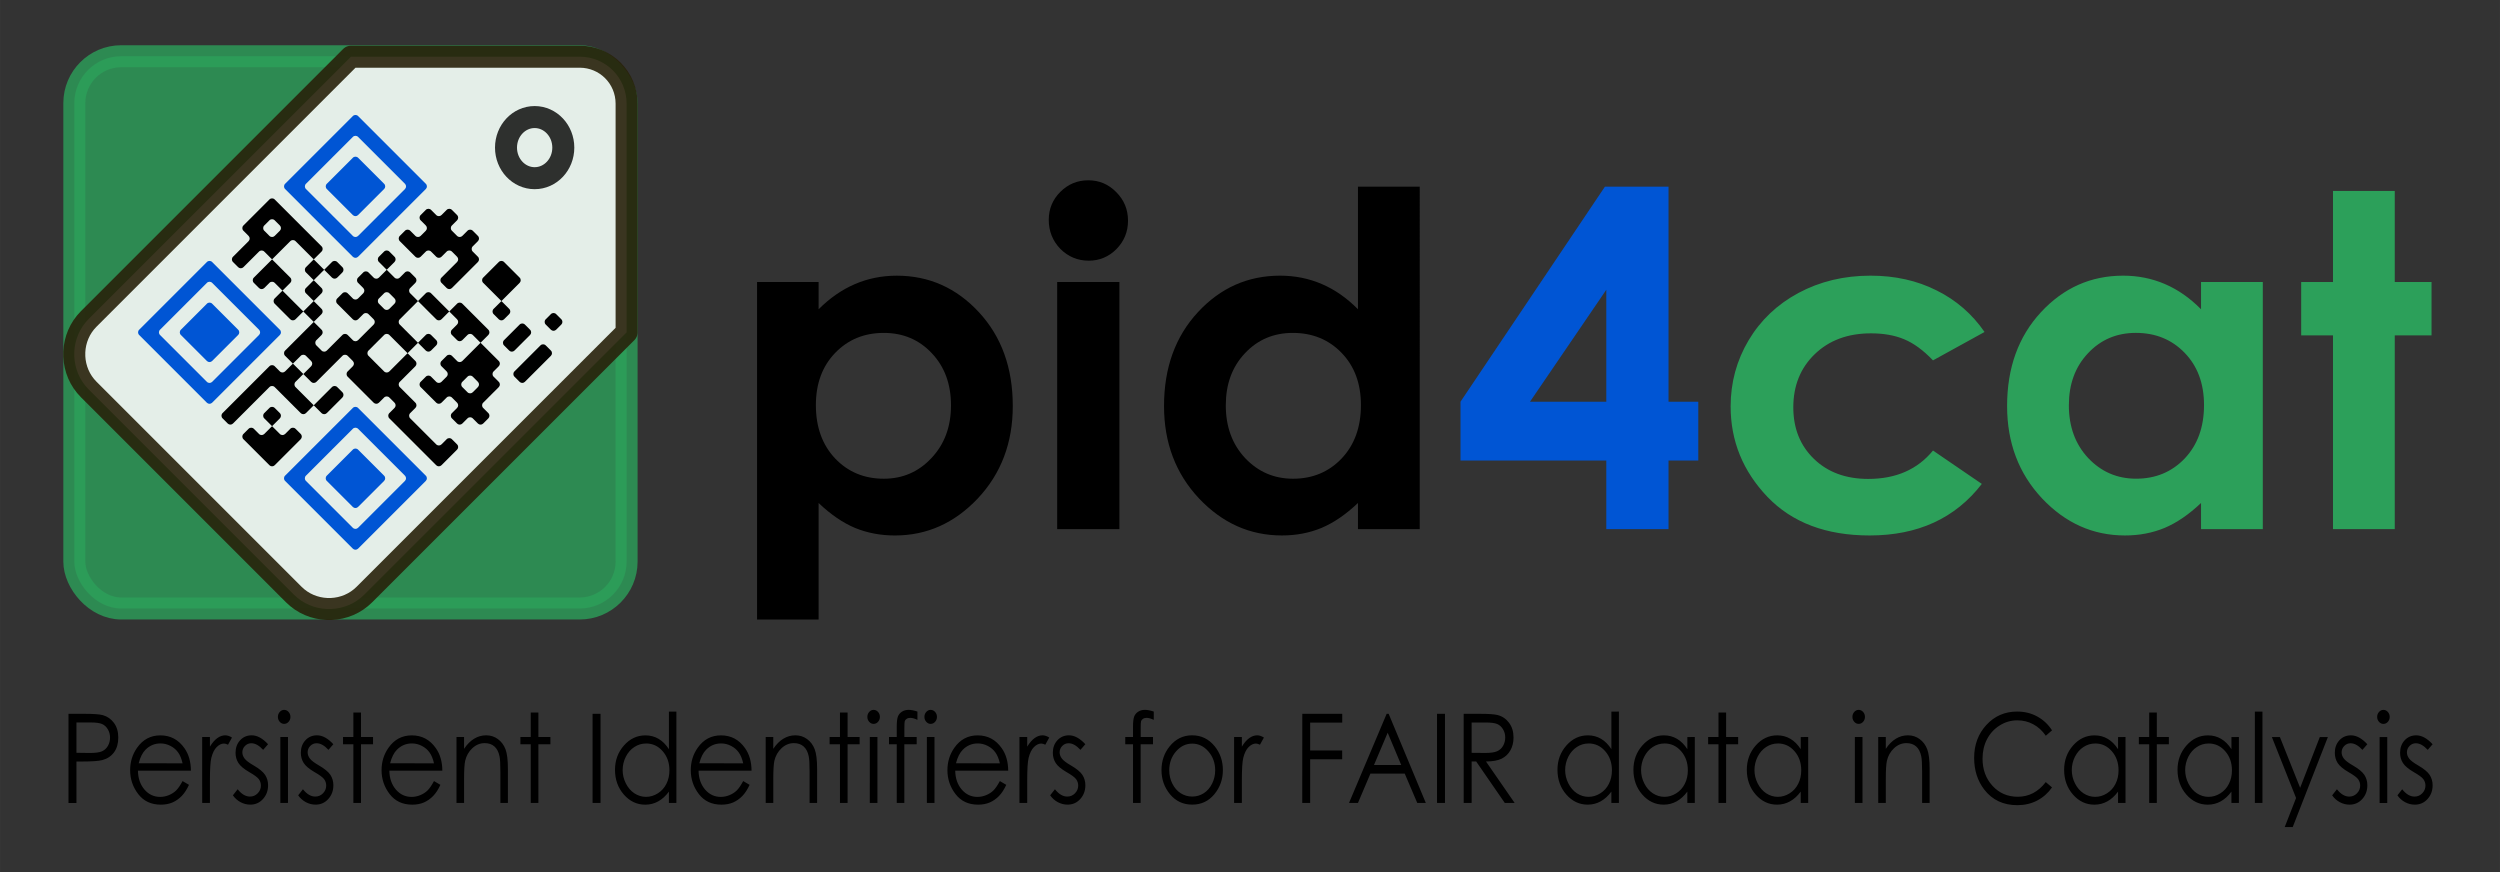 <?xml version="1.0" encoding="UTF-8" standalone="no"?>
<!-- Created with Inkscape (http://www.inkscape.org/) -->

<svg
   width="430"
   height="150"
   viewBox="0 0 113.771 39.688"
   version="1.1"
   id="svg1"
   inkscape:version="1.4 (86a8ad7, 2024-10-11)"
   sodipodi:docname="logo-with-text.svg"
   xmlns:inkscape="http://www.inkscape.org/namespaces/inkscape"
   xmlns:sodipodi="http://sodipodi.sourceforge.net/DTD/sodipodi-0.dtd"
   xmlns="http://www.w3.org/2000/svg"
   xmlns:svg="http://www.w3.org/2000/svg"
   xmlns:rdf="http://www.w3.org/1999/02/22-rdf-syntax-ns#"
   xmlns:cc="http://creativecommons.org/ns#"
   xmlns:dc="http://purl.org/dc/elements/1.1/">
  <rect x="0" y="0" width="113.771" height="39.688" fill="#333333" stroke="none"/>
  <sodipodi:namedview
     id="namedview1"
     pagecolor="#ffffff"
     bordercolor="#666666"
     borderopacity="1.0"
     inkscape:showpageshadow="2"
     inkscape:pageopacity="0.0"
     inkscape:pagecheckerboard="0"
     inkscape:deskcolor="#d1d1d1"
     inkscape:document-units="px"
     inkscape:zoom="2.5337564"
     inkscape:cx="228.51447"
     inkscape:cy="46.768505"
     inkscape:window-width="1920"
     inkscape:window-height="1137"
     inkscape:window-x="-8"
     inkscape:window-y="-8"
     inkscape:window-maximized="1"
     inkscape:current-layer="svg1"
     showguides="false">
    <sodipodi:guide
       position="56.512,26.924"
       orientation="0,87"
       id="guide48"
       inkscape:locked="false" />
    <sodipodi:guide
       position="79.531,26.924"
       orientation="87,0"
       id="guide49"
       inkscape:locked="false" />
    <sodipodi:guide
       position="71.47,2.227"
       orientation="0,-87"
       id="guide50"
       inkscape:locked="false" />
    <sodipodi:guide
       position="56.512,3.906"
       orientation="-87,0"
       id="guide51"
       inkscape:locked="false" />
  </sodipodi:namedview>
  <defs
     id="defs1" />
  <g
     inkscape:label="Layer 1"
     inkscape:groupmode="layer"
     id="layer1"
     transform="translate(-30.293,-37.553)" />
  <g
     id="text38"
     style="font-size:21.167px;line-height:1.25;font-family:'Century Gothic';-inkscape-font-specification:'Century Gothic, Normal';letter-spacing:-0.005px;stroke-width:0.265"
     aria-label="pid4cat">
    <path
       style="font-weight:bold;-inkscape-font-specification:'Century Gothic Bold'"
       d="m 37.253,12.835 v 1.24 q 0.765,-0.765 1.654,-1.147 0.889,-0.382 1.902,-0.382 2.201,0 3.741,1.664 1.54,1.664 1.54,4.268 0,2.511 -1.592,4.206 -1.592,1.685 -3.772,1.685 -0.972,0 -1.809,-0.341 -0.837,-0.351 -1.664,-1.137 v 5.302 h -2.801 v -15.358 z m 2.966,2.315 q -1.333,0 -2.212,0.91 -0.878,0.91 -0.878,2.377 0,1.499 0.878,2.429 0.879,0.92 2.212,0.92 1.292,0 2.17,-0.941 0.889,-0.941 0.889,-2.398 0,-1.447 -0.868,-2.367 -0.868,-0.93 -2.191,-0.93 z m 9.307,-6.945 q 0.744,0 1.271,0.537 0.537,0.537 0.537,1.302 0,0.754 -0.527,1.292 -0.527,0.527 -1.261,0.527 -0.754,0 -1.292,-0.537 -0.527,-0.548 -0.527,-1.323 0,-0.744 0.527,-1.271 0.527,-0.527 1.271,-0.527 z m -1.416,4.63 h 2.832 v 11.245 H 48.11 Z M 61.799,8.494 h 2.811 V 24.079 h -2.811 v -1.189 q -0.827,0.785 -1.664,1.137 -0.827,0.341 -1.798,0.341 -2.181,0 -3.772,-1.685 -1.592,-1.695 -1.592,-4.206 0,-2.604 1.54,-4.268 1.54,-1.664 3.741,-1.664 1.013,0 1.902,0.382 0.889,0.382 1.643,1.147 z m -2.966,6.656 q -1.313,0 -2.181,0.93 -0.868,0.92 -0.868,2.367 0,1.457 0.878,2.398 0.889,0.941 2.181,0.941 1.333,0 2.212,-0.92 0.879,-0.93 0.879,-2.429 0,-1.468 -0.879,-2.377 -0.879,-0.91 -2.222,-0.91 z"
       id="path1" />
    <path
       style="font-weight:bold;-inkscape-font-specification:'Century Gothic Bold';baseline-shift:baseline;fill:#0055d4"
       d="m 73.038,8.494 h 2.894 v 9.788 h 1.354 v 2.677 h -1.354 v 3.121 h -2.832 v -3.121 h -6.635 v -2.677 z m 0.062,9.788 v -5.095 l -3.473,5.095 z"
       id="path2" />
    <path
       style="font-weight:bold;-inkscape-font-specification:'Century Gothic Bold';letter-spacing:0px;fill:#2ca05a"
       d="m 90.314,15.108 -2.346,1.292 q -0.661,-0.692 -1.313,-0.961 -0.641,-0.269 -1.509,-0.269 -1.581,0 -2.563,0.951 -0.972,0.941 -0.972,2.418 0,1.437 0.941,2.346 0.941,0.91 2.47,0.91 1.891,0 2.946,-1.292 l 2.222,1.519 q -1.809,2.346 -5.106,2.346 -2.966,0 -4.651,-1.757 -1.674,-1.757 -1.674,-4.113 0,-1.633 0.816,-3.008 0.816,-1.375 2.274,-2.16 1.468,-0.785 3.276,-0.785 1.674,0 3.008,0.672 1.333,0.661 2.181,1.891 z m 9.852,-2.274 h 2.811 v 11.245 h -2.811 v -1.189 q -0.827,0.785 -1.664,1.137 -0.827,0.341 -1.798,0.341 -2.181,0 -3.772,-1.685 -1.592,-1.695 -1.592,-4.206 0,-2.604 1.54,-4.268 1.54,-1.664 3.741,-1.664 1.013,0 1.902,0.382 0.889,0.382 1.643,1.147 z m -2.966,2.315 q -1.313,0 -2.181,0.93 -0.868,0.92 -0.868,2.367 0,1.457 0.879,2.398 0.889,0.941 2.181,0.941 1.333,0 2.212,-0.92 0.879,-0.93 0.879,-2.429 0,-1.468 -0.879,-2.377 -0.879,-0.91 -2.222,-0.91 z"
       id="path3" />
    <path
       style="font-weight:bold;-inkscape-font-specification:'Century Gothic Bold';fill:#2ca05a"
       d="m 106.171,8.69 h 2.811 v 4.144 h 1.674 v 2.429 h -1.674 v 8.816 h -2.811 v -8.816 h -1.447 v -2.429 h 1.447 z"
       id="path4" />
  </g>
  <path
     d="m 3.294,30.704 h 0.764 q 0.657,0 0.886,0.057 0.328,0.081 0.537,0.334 0.208,0.25 0.208,0.631 0,0.383 -0.203,0.633 -0.203,0.248 -0.56,0.334 -0.261,0.063 -0.975,0.063 h -0.274 v 1.783 H 3.294 Z m 0.383,0.373 v 1.303 l 0.649,0.008 q 0.394,0 0.576,-0.07 0.182,-0.073 0.287,-0.232 0.104,-0.162 0.104,-0.36 0,-0.193 -0.104,-0.352 Q 5.084,31.212 4.912,31.144 4.743,31.076 4.355,31.076 Z m 5.105,2.52 0.308,0.162 q -0.151,0.297 -0.349,0.48 -0.198,0.182 -0.446,0.279 -0.248,0.094 -0.56,0.094 -0.693,0 -1.084,-0.453 -0.391,-0.456 -0.391,-1.029 0,-0.539 0.331,-0.962 0.42,-0.537 1.123,-0.537 0.725,0 1.157,0.55 0.308,0.388 0.313,0.969 H 6.635 q 0.01,0.495 0.315,0.813 0.305,0.315 0.753,0.315 0.216,0 0.42,-0.076 0.206,-0.076 0.349,-0.201 0.143,-0.125 0.31,-0.404 z m 0,-0.764 Q 8.709,32.541 8.569,32.366 8.431,32.192 8.201,32.085 7.972,31.978 7.719,31.978 q -0.417,0 -0.717,0.268 -0.219,0.195 -0.331,0.586 z m 0.943,-1.131 h 0.373 v 0.414 q 0.167,-0.245 0.352,-0.365 0.185,-0.122 0.386,-0.122 0.151,0 0.323,0.096 l -0.19,0.308 q -0.115,-0.05 -0.193,-0.05 -0.182,0 -0.352,0.151 -0.169,0.149 -0.258,0.464 -0.068,0.242 -0.068,0.98 v 0.959 H 9.726 Z m 3.169,0.31 -0.235,0.242 q -0.292,-0.284 -0.571,-0.284 -0.177,0 -0.305,0.117 -0.125,0.117 -0.125,0.274 0,0.138 0.104,0.263 0.104,0.128 0.438,0.3 0.407,0.211 0.553,0.407 0.143,0.198 0.143,0.446 0,0.349 -0.245,0.592 -0.245,0.242 -0.612,0.242 -0.245,0 -0.469,-0.107 -0.222,-0.107 -0.367,-0.294 l 0.229,-0.261 q 0.279,0.315 0.592,0.315 0.219,0 0.373,-0.141 0.154,-0.141 0.154,-0.331 0,-0.156 -0.102,-0.279 -0.102,-0.12 -0.459,-0.302 -0.383,-0.198 -0.521,-0.391 -0.138,-0.193 -0.138,-0.44 0,-0.323 0.219,-0.537 0.222,-0.214 0.558,-0.214 0.391,0 0.787,0.383 z m 0.774,-1.478 q 0.125,0 0.214,0.089 0.089,0.089 0.089,0.214 0,0.122 -0.089,0.211 -0.089,0.089 -0.214,0.089 -0.122,0 -0.211,-0.089 -0.089,-0.089 -0.089,-0.211 0,-0.125 0.089,-0.214 0.089,-0.089 0.211,-0.089 z m -0.182,1.168 h 0.367 v 2.836 h -0.367 z m 2.549,0.31 -0.235,0.242 q -0.292,-0.284 -0.571,-0.284 -0.177,0 -0.305,0.117 -0.125,0.117 -0.125,0.274 0,0.138 0.104,0.263 0.104,0.128 0.438,0.3 0.407,0.211 0.553,0.407 0.143,0.198 0.143,0.446 0,0.349 -0.245,0.592 -0.245,0.242 -0.612,0.242 -0.245,0 -0.469,-0.107 -0.222,-0.107 -0.367,-0.294 l 0.229,-0.261 q 0.279,0.315 0.592,0.315 0.219,0 0.373,-0.141 0.154,-0.141 0.154,-0.331 0,-0.156 -0.102,-0.279 -0.102,-0.12 -0.459,-0.302 -0.383,-0.198 -0.521,-0.391 -0.138,-0.193 -0.138,-0.44 0,-0.323 0.219,-0.537 0.222,-0.214 0.558,-0.214 0.391,0 0.787,0.383 z m 0.964,-1.363 h 0.367 v 1.053 h 0.579 v 0.313 h -0.579 v 2.523 h -0.367 v -2.523 h -0.498 v -0.313 h 0.498 z m 3.878,2.948 0.308,0.162 q -0.151,0.297 -0.349,0.48 -0.198,0.182 -0.446,0.279 -0.248,0.094 -0.56,0.094 -0.693,0 -1.084,-0.453 -0.391,-0.456 -0.391,-1.029 0,-0.539 0.331,-0.962 0.42,-0.537 1.123,-0.537 0.725,0 1.157,0.55 0.308,0.388 0.313,0.969 h -2.549 q 0.01,0.495 0.315,0.813 0.305,0.315 0.753,0.315 0.216,0 0.42,-0.076 0.206,-0.076 0.349,-0.201 0.143,-0.125 0.31,-0.404 z m 0,-0.764 q -0.073,-0.292 -0.214,-0.467 -0.138,-0.175 -0.367,-0.281 -0.229,-0.107 -0.482,-0.107 -0.417,0 -0.717,0.268 -0.219,0.195 -0.331,0.586 z m 1.082,-1.131 h 0.365 v 0.508 q 0.219,-0.292 0.485,-0.435 0.266,-0.146 0.579,-0.146 0.318,0 0.563,0.162 0.248,0.162 0.365,0.435 0.117,0.274 0.117,0.852 v 1.459 h -0.362 v -1.353 q 0,-0.49 -0.042,-0.654 -0.065,-0.281 -0.245,-0.422 -0.18,-0.143 -0.469,-0.143 -0.331,0 -0.594,0.219 -0.261,0.219 -0.344,0.542 -0.052,0.211 -0.052,0.771 v 1.04 H 21.959 Z m 3.573,-1.053 h 0.367 v 1.053 h 0.579 v 0.313 h -0.579 v 2.523 h -0.367 v -2.523 h -0.498 v -0.313 h 0.498 z m 2.974,0.055 h 0.383 v 3.834 h -0.383 z m 4.032,-0.096 v 3.93 h -0.36 v -0.487 q -0.229,0.279 -0.516,0.42 -0.284,0.141 -0.623,0.141 -0.602,0 -1.029,-0.435 -0.425,-0.438 -0.425,-1.063 0,-0.612 0.43,-1.048 0.43,-0.435 1.035,-0.435 0.349,0 0.631,0.149 0.284,0.149 0.498,0.446 v -1.616 z m -1.459,1.373 q -0.305,0 -0.563,0.151 -0.258,0.149 -0.412,0.42 -0.151,0.271 -0.151,0.573 0,0.3 0.154,0.573 0.154,0.274 0.412,0.427 0.261,0.151 0.558,0.151 0.3,0 0.568,-0.151 0.268,-0.151 0.412,-0.409 0.146,-0.258 0.146,-0.581 0,-0.493 -0.326,-0.824 -0.323,-0.331 -0.797,-0.331 z m 4.673,1.616 0.308,0.162 q -0.151,0.297 -0.349,0.48 -0.198,0.182 -0.446,0.279 -0.248,0.094 -0.56,0.094 -0.693,0 -1.084,-0.453 -0.391,-0.456 -0.391,-1.029 0,-0.539 0.331,-0.962 0.42,-0.537 1.123,-0.537 0.725,0 1.157,0.55 0.308,0.388 0.313,0.969 h -2.549 q 0.01,0.495 0.315,0.813 0.305,0.315 0.753,0.315 0.216,0 0.42,-0.076 0.206,-0.076 0.349,-0.201 0.143,-0.125 0.31,-0.404 z m 0,-0.764 q -0.073,-0.292 -0.214,-0.467 -0.138,-0.175 -0.367,-0.281 -0.229,-0.107 -0.482,-0.107 -0.417,0 -0.717,0.268 -0.219,0.195 -0.331,0.586 z m 1.082,-1.131 h 0.365 v 0.508 q 0.219,-0.292 0.485,-0.435 0.266,-0.146 0.579,-0.146 0.318,0 0.563,0.162 0.248,0.162 0.365,0.435 0.117,0.274 0.117,0.852 v 1.459 h -0.362 v -1.353 q 0,-0.49 -0.042,-0.654 -0.065,-0.281 -0.245,-0.422 -0.18,-0.143 -0.469,-0.143 -0.331,0 -0.594,0.219 -0.261,0.219 -0.344,0.542 -0.052,0.211 -0.052,0.771 v 1.04 h -0.365 z m 3.573,-1.053 h 0.367 v 1.053 h 0.579 v 0.313 h -0.579 v 2.523 h -0.367 v -2.523 h -0.498 v -0.313 h 0.498 z m 1.618,-0.115 q 0.125,0 0.214,0.089 0.089,0.089 0.089,0.214 0,0.122 -0.089,0.211 -0.089,0.089 -0.214,0.089 -0.122,0 -0.211,-0.089 -0.089,-0.089 -0.089,-0.211 0,-0.125 0.089,-0.214 0.089,-0.089 0.211,-0.089 z m -0.182,1.168 h 0.367 v 2.836 H 41.842 Z m 2.291,-1.095 v 0.357 q -0.201,-0.086 -0.344,-0.086 -0.107,0 -0.177,0.044 -0.07,0.042 -0.089,0.099 -0.018,0.055 -0.018,0.297 v 0.383 h 0.592 v 0.313 h -0.594 v 2.523 h -0.365 v -2.523 h -0.373 v -0.313 h 0.373 v -0.443 q 0,-0.305 0.055,-0.435 0.057,-0.13 0.19,-0.208 0.136,-0.081 0.326,-0.081 0.177,0 0.425,0.073 z m 0.636,-0.073 q 0.125,0 0.214,0.089 0.089,0.089 0.089,0.214 0,0.122 -0.089,0.211 -0.089,0.089 -0.214,0.089 -0.122,0 -0.211,-0.089 -0.089,-0.089 -0.089,-0.211 0,-0.125 0.089,-0.214 0.089,-0.089 0.211,-0.089 z m -0.182,1.168 h 0.367 v 2.836 h -0.367 z m 3.511,1.895 0.308,0.162 q -0.151,0.297 -0.349,0.48 -0.198,0.182 -0.446,0.279 -0.248,0.094 -0.56,0.094 -0.693,0 -1.084,-0.453 -0.391,-0.456 -0.391,-1.029 0,-0.539 0.331,-0.962 0.42,-0.537 1.123,-0.537 0.725,0 1.157,0.55 0.308,0.388 0.313,0.969 h -2.549 q 0.01,0.495 0.315,0.813 0.305,0.315 0.753,0.315 0.216,0 0.42,-0.076 0.206,-0.076 0.349,-0.201 0.143,-0.125 0.31,-0.404 z m 0,-0.764 q -0.073,-0.292 -0.214,-0.467 -0.138,-0.175 -0.367,-0.281 -0.229,-0.107 -0.482,-0.107 -0.417,0 -0.717,0.268 -0.219,0.195 -0.331,0.586 z m 0.943,-1.131 h 0.373 v 0.414 q 0.167,-0.245 0.352,-0.365 0.185,-0.122 0.386,-0.122 0.151,0 0.323,0.096 l -0.19,0.308 q -0.115,-0.05 -0.193,-0.05 -0.182,0 -0.352,0.151 -0.169,0.149 -0.258,0.464 -0.068,0.242 -0.068,0.98 v 0.959 h -0.373 z m 3.169,0.31 -0.235,0.242 q -0.292,-0.284 -0.571,-0.284 -0.177,0 -0.305,0.117 -0.125,0.117 -0.125,0.274 0,0.138 0.104,0.263 0.104,0.128 0.438,0.3 0.407,0.211 0.553,0.407 0.143,0.198 0.143,0.446 0,0.349 -0.245,0.592 -0.245,0.242 -0.612,0.242 -0.245,0 -0.469,-0.107 -0.222,-0.107 -0.367,-0.294 l 0.229,-0.261 q 0.279,0.315 0.592,0.315 0.219,0 0.373,-0.141 0.154,-0.141 0.154,-0.331 0,-0.156 -0.102,-0.279 -0.102,-0.12 -0.459,-0.302 -0.383,-0.198 -0.521,-0.391 -0.138,-0.193 -0.138,-0.44 0,-0.323 0.219,-0.537 0.222,-0.214 0.558,-0.214 0.391,0 0.787,0.383 z m 3.292,-1.405 v 0.357 q -0.201,-0.086 -0.344,-0.086 -0.107,0 -0.177,0.044 -0.07,0.042 -0.089,0.099 -0.018,0.055 -0.018,0.297 v 0.383 h 0.592 v 0.313 h -0.594 v 2.523 H 54.505 v -2.523 h -0.373 v -0.313 h 0.373 v -0.443 q 0,-0.305 0.055,-0.435 0.057,-0.13 0.19,-0.208 0.136,-0.081 0.326,-0.081 0.177,0 0.425,0.073 z m 1.85,1.022 q 0.654,0 1.084,0.474 0.391,0.433 0.391,1.024 0,0.594 -0.414,1.04 -0.412,0.443 -1.061,0.443 -0.652,0 -1.066,-0.443 -0.412,-0.446 -0.412,-1.04 0,-0.589 0.391,-1.022 0.43,-0.477 1.087,-0.477 z m 0,0.357 q -0.453,0 -0.779,0.336 -0.326,0.336 -0.326,0.813 0,0.308 0.149,0.573 0.149,0.266 0.401,0.412 0.253,0.143 0.555,0.143 0.302,0 0.555,-0.143 0.253,-0.146 0.401,-0.412 0.149,-0.266 0.149,-0.573 0,-0.477 -0.328,-0.813 -0.326,-0.336 -0.777,-0.336 z m 2.015,-0.284 h 0.373 v 0.414 q 0.167,-0.245 0.352,-0.365 0.185,-0.122 0.386,-0.122 0.151,0 0.323,0.096 l -0.19,0.308 q -0.115,-0.05 -0.193,-0.05 -0.182,0 -0.352,0.151 -0.169,0.149 -0.258,0.464 -0.068,0.242 -0.068,0.98 v 0.959 h -0.373 z m 3.281,-0.998 h 1.921 v 0.378 H 63.027 v 1.199 h 1.54 v 0.378 H 63.027 v 1.879 h -0.381 z m 4.154,0 1.788,3.834 h -0.412 l -0.602,-1.261 h -1.652 l -0.599,1.261 H 64.896 l 1.811,-3.834 z m -0.047,0.813 -0.659,1.389 h 1.311 z m 2.374,-0.813 h 0.383 v 3.834 h -0.383 z m 1.282,0 h 0.764 q 0.639,0 0.865,0.052 0.341,0.078 0.555,0.336 0.214,0.255 0.214,0.631 0,0.313 -0.149,0.55 -0.146,0.237 -0.42,0.36 -0.274,0.12 -0.756,0.122 l 1.379,1.783 h -0.474 l -1.376,-1.783 h -0.219 v 1.783 h -0.383 z m 0.383,0.375 v 1.303 l 0.659,0.005 q 0.383,0 0.566,-0.073 0.185,-0.073 0.287,-0.232 0.104,-0.162 0.104,-0.36 0,-0.193 -0.104,-0.349 -0.104,-0.159 -0.274,-0.227 -0.169,-0.068 -0.563,-0.068 z m 7.084,-0.472 v 3.93 H 77.517 v -0.487 q -0.229,0.279 -0.516,0.42 -0.284,0.141 -0.623,0.141 -0.602,0 -1.029,-0.435 -0.425,-0.438 -0.425,-1.063 0,-0.612 0.43,-1.048 0.43,-0.435 1.035,-0.435 0.349,0 0.631,0.149 0.284,0.149 0.498,0.446 v -1.616 z m -1.459,1.373 q -0.305,0 -0.563,0.151 -0.258,0.149 -0.412,0.42 -0.151,0.271 -0.151,0.573 0,0.3 0.154,0.573 0.154,0.274 0.412,0.427 0.261,0.151 0.558,0.151 0.3,0 0.568,-0.151 0.268,-0.151 0.412,-0.409 0.146,-0.258 0.146,-0.581 0,-0.493 -0.326,-0.824 -0.323,-0.331 -0.797,-0.331 z m 5.111,-0.279 v 2.836 h -0.36 v -0.487 q -0.229,0.279 -0.516,0.42 -0.284,0.141 -0.623,0.141 -0.602,0 -1.029,-0.435 -0.425,-0.438 -0.425,-1.063 0,-0.612 0.43,-1.048 0.43,-0.435 1.035,-0.435 0.349,0 0.631,0.149 0.284,0.149 0.498,0.446 v -0.521 z m -1.459,0.279 q -0.305,0 -0.563,0.151 -0.258,0.149 -0.412,0.42 -0.151,0.271 -0.151,0.573 0,0.3 0.154,0.573 0.154,0.274 0.412,0.427 0.261,0.151 0.558,0.151 0.3,0 0.568,-0.151 0.268,-0.151 0.412,-0.409 0.146,-0.258 0.146,-0.581 0,-0.493 -0.326,-0.824 -0.323,-0.331 -0.797,-0.331 z m 2.598,-1.332 h 0.367 v 1.053 h 0.579 v 0.313 h -0.579 v 2.523 h -0.367 v -2.523 h -0.498 v -0.313 h 0.498 z m 4.316,1.053 v 2.836 h -0.36 v -0.487 q -0.229,0.279 -0.516,0.42 -0.284,0.141 -0.623,0.141 -0.602,0 -1.029,-0.435 -0.425,-0.438 -0.425,-1.063 0,-0.612 0.43,-1.048 0.43,-0.435 1.035,-0.435 0.349,0 0.631,0.149 0.284,0.149 0.498,0.446 v -0.521 z m -1.459,0.279 q -0.305,0 -0.563,0.151 -0.258,0.149 -0.412,0.42 -0.151,0.271 -0.151,0.573 0,0.3 0.154,0.573 0.154,0.274 0.412,0.427 0.261,0.151 0.558,0.151 0.3,0 0.568,-0.151 0.268,-0.151 0.412,-0.409 0.146,-0.258 0.146,-0.581 0,-0.493 -0.326,-0.824 -0.323,-0.331 -0.797,-0.331 z m 3.886,-1.446 q 0.125,0 0.214,0.089 0.089,0.089 0.089,0.214 0,0.122 -0.089,0.211 -0.089,0.089 -0.214,0.089 -0.122,0 -0.211,-0.089 -0.089,-0.089 -0.089,-0.211 0,-0.125 0.089,-0.214 0.089,-0.089 0.211,-0.089 z m -0.182,1.168 h 0.367 v 2.836 h -0.367 z m 1.123,0 h 0.365 v 0.508 q 0.219,-0.292 0.485,-0.435 0.266,-0.146 0.579,-0.146 0.318,0 0.563,0.162 0.248,0.162 0.365,0.435 0.117,0.274 0.117,0.852 v 1.459 h -0.362 v -1.353 q 0,-0.49 -0.042,-0.654 -0.065,-0.281 -0.245,-0.422 -0.18,-0.143 -0.469,-0.143 -0.331,0 -0.594,0.219 -0.261,0.219 -0.344,0.542 -0.052,0.211 -0.052,0.771 v 1.04 h -0.365 z m 8.363,-0.287 -0.302,0.232 q -0.25,-0.326 -0.602,-0.493 -0.349,-0.169 -0.769,-0.169 -0.459,0 -0.85,0.222 -0.391,0.219 -0.607,0.592 -0.214,0.37 -0.214,0.834 0,0.701 0.48,1.17 0.482,0.469 1.214,0.469 0.805,0 1.347,-0.631 l 0.302,0.229 q -0.287,0.365 -0.717,0.566 -0.427,0.198 -0.956,0.198 -1.006,0 -1.587,-0.67 -0.487,-0.566 -0.487,-1.366 0,-0.842 0.589,-1.415 0.592,-0.576 1.48,-0.576 0.537,0 0.969,0.214 0.433,0.211 0.709,0.594 z m 3.534,0.287 v 2.836 h -0.36 v -0.487 q -0.229,0.279 -0.516,0.42 -0.284,0.141 -0.623,0.141 -0.602,0 -1.029,-0.435 -0.425,-0.438 -0.425,-1.063 0,-0.612 0.43,-1.048 0.43,-0.435 1.035,-0.435 0.349,0 0.631,0.149 0.284,0.149 0.498,0.446 v -0.521 z m -1.459,0.279 q -0.305,0 -0.563,0.151 -0.258,0.149 -0.412,0.42 -0.151,0.271 -0.151,0.573 0,0.3 0.154,0.573 0.154,0.274 0.412,0.427 0.261,0.151 0.558,0.151 0.3,0 0.568,-0.151 0.268,-0.151 0.412,-0.409 0.146,-0.258 0.146,-0.581 0,-0.493 -0.326,-0.824 -0.323,-0.331 -0.797,-0.331 z m 2.598,-1.332 h 0.367 v 1.053 h 0.579 v 0.313 h -0.579 v 2.523 h -0.367 v -2.523 h -0.498 v -0.313 h 0.498 z m 4.316,1.053 v 2.836 h -0.36 v -0.487 q -0.229,0.279 -0.516,0.42 -0.284,0.141 -0.623,0.141 -0.602,0 -1.029,-0.435 -0.425,-0.438 -0.425,-1.063 0,-0.612 0.43,-1.048 0.43,-0.435 1.035,-0.435 0.349,0 0.631,0.149 0.284,0.149 0.498,0.446 v -0.521 z m -1.459,0.279 q -0.305,0 -0.563,0.151 -0.258,0.149 -0.412,0.42 -0.151,0.271 -0.151,0.573 0,0.3 0.154,0.573 0.154,0.274 0.412,0.427 0.261,0.151 0.558,0.151 0.3,0 0.568,-0.151 0.268,-0.151 0.412,-0.409 0.146,-0.258 0.146,-0.581 0,-0.493 -0.326,-0.824 -0.323,-0.331 -0.797,-0.331 z m 2.226,-1.373 h 0.365 v 3.93 h -0.365 z m 0.818,1.095 h 0.386 l 0.975,2.184 0.946,-2.184 h 0.388 l -1.691,3.873 h -0.386 l 0.547,-1.251 z m 4.592,0.31 -0.235,0.242 q -0.292,-0.284 -0.571,-0.284 -0.177,0 -0.305,0.117 -0.125,0.117 -0.125,0.274 0,0.138 0.104,0.263 0.104,0.128 0.438,0.3 0.407,0.211 0.553,0.407 0.143,0.198 0.143,0.446 0,0.349 -0.245,0.592 -0.245,0.242 -0.612,0.242 -0.245,0 -0.469,-0.107 -0.222,-0.107 -0.367,-0.294 l 0.229,-0.261 q 0.279,0.315 0.592,0.315 0.219,0 0.373,-0.141 0.154,-0.141 0.154,-0.331 0,-0.156 -0.102,-0.279 -0.102,-0.12 -0.459,-0.302 -0.383,-0.198 -0.521,-0.391 -0.138,-0.193 -0.138,-0.44 0,-0.323 0.219,-0.537 0.222,-0.214 0.558,-0.214 0.391,0 0.787,0.383 z m 0.774,-1.478 q 0.125,0 0.214,0.089 0.089,0.089 0.089,0.214 0,0.122 -0.089,0.211 -0.089,0.089 -0.214,0.089 -0.122,0 -0.211,-0.089 -0.089,-0.089 -0.089,-0.211 0,-0.125 0.089,-0.214 0.089,-0.089 0.211,-0.089 z m -0.182,1.168 h 0.367 v 2.836 h -0.367 z m 2.549,0.31 -0.235,0.242 q -0.292,-0.284 -0.571,-0.284 -0.177,0 -0.305,0.117 -0.125,0.117 -0.125,0.274 0,0.138 0.104,0.263 0.104,0.128 0.438,0.3 0.407,0.211 0.552,0.407 0.143,0.198 0.143,0.446 0,0.349 -0.245,0.592 -0.245,0.242 -0.612,0.242 -0.245,0 -0.469,-0.107 -0.222,-0.107 -0.367,-0.294 l 0.229,-0.261 q 0.279,0.315 0.592,0.315 0.219,0 0.373,-0.141 0.154,-0.141 0.154,-0.331 0,-0.156 -0.102,-0.279 -0.102,-0.12 -0.459,-0.302 -0.383,-0.198 -0.521,-0.391 -0.138,-0.193 -0.138,-0.44 0,-0.323 0.219,-0.537 0.222,-0.214 0.558,-0.214 0.391,0 0.787,0.383 z"
     id="text97"
     style="font-size:5.337px;line-height:1.25;font-family:'Century Gothic';-inkscape-font-specification:'Century Gothic, Normal';stroke-width:0.25"
     transform="scale(0.946,1.058)"
     aria-label="Persistent Identifiers for FAIR data in Catalysis" />
  <g
     id="g1">
    <rect
       style="opacity:0.8;fill:#2ca05a;fill-rule:evenodd;stroke:#2ca05a;stroke-width:1.001;stroke-dasharray:none;paint-order:stroke fill markers"
       id="rect53"
       width="25.133"
       height="25.133"
       x="3.382"
       y="2.559"
       ry="2.135" />
    <path
       id="path54"
       style="opacity:0.9;fill:#f9f9f9;fill-rule:evenodd;stroke:#28220b;stroke-width:1.001;stroke-linecap:butt;stroke-linejoin:round;stroke-dasharray:none;paint-order:normal"
       d="M 15.971,2.581 4.039,14.512 c -0.418,0.418 -0.632,0.957 -0.658,1.502 v 0.211 c 0.026,0.545 0.239,1.084 0.658,1.502 l 9.329,9.329 c 0.418,0.418 0.957,0.632 1.502,0.658 h 0.211 c 0.545,-0.025 1.084,-0.24 1.502,-0.658 L 28.515,15.126 V 4.716 c 0,-1.183 -0.952,-2.135 -2.135,-2.135 z" />
    <ellipse
       style="opacity:0.8;fill:none;fill-rule:evenodd;stroke:#000000;stroke-width:1.001;stroke-dasharray:none;paint-order:normal"
       id="ellipse54"
       cx="24.331"
       cy="6.718"
       rx="1.304"
       ry="1.391" />
    <path
       style="fill:none;stroke:#000000;stroke-width:0.088px;stroke-linecap:butt;stroke-linejoin:miter;stroke-opacity:1"
       d="M 28.515,2.559 Z"
       id="path66" />
    <g
       id="g111"
       transform="matrix(0.621,-0.621,0.621,0.621,-28.694,43.399)">
      <path
         style="fill:#0055d4;stroke:none;stroke-width:0.255"
         d="m 56.027,10.688 h -4.966 c -0.105,0 -0.191,-0.086 -0.191,-0.191 V 5.532 c 0,-0.105 0.086,-0.191 0.191,-0.191 h 4.966 c 0.105,0 0.191,0.086 0.191,0.191 v 4.966 c 0,0.105 -0.086,0.191 -0.191,0.191 z M 55.455,9.733 V 6.296 c 0,-0.105 -0.086,-0.191 -0.191,-0.191 h -3.438 c -0.105,0 -0.191,0.086 -0.191,0.191 v 3.438 c 0,0.105 0.086,0.191 0.191,0.191 h 3.438 c 0.105,0 0.191,-0.086 0.191,-0.191 z M 54.5,9.16 h -1.91 c -0.105,0 -0.191,-0.086 -0.191,-0.191 V 7.06 c 0,-0.105 0.086,-0.191 0.191,-0.191 h 1.91 c 0.105,0 0.191,0.086 0.191,0.191 v 1.91 c 0,0.105 -0.086,0.191 -0.191,0.191 z"
         id="path102" />
      <path
         style="fill:#0055d4;stroke:none;stroke-width:0.255"
         d="m 66.723,10.688 h -4.966 c -0.105,0 -0.191,-0.086 -0.191,-0.191 V 5.532 c 0,-0.105 0.086,-0.191 0.191,-0.191 h 4.966 c 0.105,0 0.191,0.086 0.191,0.191 v 4.966 c 0,0.105 -0.086,0.191 -0.191,0.191 z M 66.15,9.733 V 6.296 c 0,-0.105 -0.086,-0.191 -0.191,-0.191 h -3.438 c -0.105,0 -0.191,0.086 -0.191,0.191 v 3.438 c 0,0.105 0.086,0.191 0.191,0.191 h 3.438 c 0.105,0 0.191,-0.086 0.191,-0.191 z M 65.195,9.16 h -1.91 c -0.105,0 -0.191,-0.086 -0.191,-0.191 V 7.06 c 0,-0.105 0.086,-0.191 0.191,-0.191 h 1.91 c 0.105,0 0.191,0.086 0.191,0.191 v 1.91 c 0,0.105 -0.086,0.191 -0.191,0.191 z"
         id="path103" />
      <path
         style="fill:#000000;stroke:none;stroke-width:0.255"
         d="m 52.972,15.272 h -1.91 c -0.105,0 -0.191,-0.086 -0.191,-0.191 v -1.91 c 0,-0.105 0.086,-0.191 0.191,-0.191 h 0.382 c 0.105,0 0.191,0.086 0.191,0.191 v 0.382 c 0,0.105 0.086,0.191 0.191,0.191 h 0.573 v 0.573 c 0,0.105 0.086,0.191 0.191,0.191 h 0.382 c 0.105,0 0.191,0.086 0.191,0.191 v 0.382 c 0,0.105 -0.086,0.191 -0.191,0.191 z m 0,-1.528 h -0.573 v -0.573 c 0,-0.105 0.086,-0.191 0.191,-0.191 h 0.382 c 0.105,0 0.191,0.086 0.191,0.191 v 0.382 c 0,0.105 -0.086,0.191 -0.191,0.191 z"
         id="path104" />
      <path
         style="fill:#000000;stroke:none;stroke-width:0.255"
         d="m 65.959,15.272 h -1.91 c -0.105,0 -0.191,-0.086 -0.191,-0.191 V 14.699 c 0,-0.105 0.086,-0.191 0.191,-0.191 h 1.146 c 0.105,0 0.191,-0.086 0.191,-0.191 v -0.382 c 0,-0.105 -0.086,-0.191 -0.191,-0.191 h -0.382 c -0.105,0 -0.191,-0.086 -0.191,-0.191 v -0.382 c 0,-0.105 -0.086,-0.191 -0.191,-0.191 h -0.382 c -0.105,0 -0.191,-0.086 -0.191,-0.191 v -1.146 c 0,-0.105 0.086,-0.191 0.191,-0.191 h 0.382 c 0.105,0 0.191,0.086 0.191,0.191 v 0.382 c 0,0.105 0.086,0.191 0.191,0.191 h 0.382 c 0.105,0 0.191,-0.086 0.191,-0.191 v -0.382 c 0,-0.105 0.086,-0.191 0.191,-0.191 h 0.382 c 0.105,0 0.191,0.086 0.191,0.191 v 0.382 c 0,0.105 0.086,0.191 0.191,0.191 h 0.382 c 0.105,0 0.191,0.086 0.191,0.191 v 0.382 c 0,0.105 -0.086,0.191 -0.191,0.191 h -0.382 c -0.105,0 -0.191,0.086 -0.191,0.191 v 0.382 c 0,0.105 0.086,0.191 0.191,0.191 h 0.382 c 0.105,0 0.191,0.086 0.191,0.191 v 0.382 c 0,0.105 -0.086,0.191 -0.191,0.191 h -0.382 c -0.105,0 -0.191,0.086 -0.191,0.191 v 0.382 c 0,0.105 -0.086,0.191 -0.191,0.191 z"
         id="path105" />
      <path
         style="fill:#000000;stroke:none;stroke-width:0.255"
         d="m 65.195,18.328 h -0.382 c -0.105,0 -0.191,-0.086 -0.191,-0.191 v -0.382 c 0,-0.105 0.086,-0.191 0.191,-0.191 h 0.573 v 0.573 c 0,0.105 -0.086,0.191 -0.191,0.191 z m 1.528,-0.764 h -1.337 v -1.337 c 0,-0.105 0.086,-0.191 0.191,-0.191 h 1.146 c 0.105,0 0.191,0.086 0.191,0.191 v 1.146 c 0,0.105 -0.086,0.191 -0.191,0.191 z"
         id="path106" />
      <path
         style="fill:#000000;stroke:none;stroke-width:0.255"
         d="m 65.195,19.856 h -1.146 c -0.105,0 -0.191,-0.086 -0.191,-0.191 v -0.382 c 0,-0.105 0.086,-0.191 0.191,-0.191 h 1.146 c 0.105,0 0.191,0.086 0.191,0.191 v 0.382 c 0,0.105 -0.086,0.191 -0.191,0.191 z"
         id="path107" />
      <path
         style="fill:#000000;stroke:none;stroke-width:0.255"
         d="m 66.723,20.619 h -0.382 c -0.105,0 -0.191,-0.086 -0.191,-0.191 v -0.382 c 0,-0.105 0.086,-0.191 0.191,-0.191 h 0.382 c 0.105,0 0.191,0.086 0.191,0.191 v 0.382 c 0,0.105 -0.086,0.191 -0.191,0.191 z"
         id="path108" />
      <path
         style="fill:#0055d4;stroke:none;stroke-width:0.255"
         d="m 56.027,21.383 h -4.966 c -0.105,0 -0.191,-0.086 -0.191,-0.191 v -4.966 c 0,-0.105 0.086,-0.191 0.191,-0.191 h 4.966 c 0.105,0 0.191,0.086 0.191,0.191 v 4.966 c 0,0.105 -0.086,0.191 -0.191,0.191 z m -0.573,-0.955 v -3.438 c 0,-0.105 -0.086,-0.191 -0.191,-0.191 h -3.438 c -0.105,0 -0.191,0.086 -0.191,0.191 v 3.438 c 0,0.105 0.086,0.191 0.191,0.191 h 3.438 c 0.105,0 0.191,-0.086 0.191,-0.191 z m -0.955,-0.573 h -1.91 c -0.105,0 -0.191,-0.086 -0.191,-0.191 v -1.91 c 0,-0.105 0.086,-0.191 0.191,-0.191 h 1.91 c 0.105,0 0.191,0.086 0.191,0.191 v 1.91 c 0,0.105 -0.086,0.191 -0.191,0.191 z"
         id="path109" />
      <path
         style="fill:#000000;stroke:none;stroke-width:0.255"
         d="m 60.611,21.383 h -0.382 c -0.105,0 -0.191,-0.086 -0.191,-0.191 v -0.382 c 0,-0.105 -0.086,-0.191 -0.191,-0.191 h -0.382 c -0.105,0 -0.191,-0.086 -0.191,-0.191 v -0.382 c 0,-0.105 0.086,-0.191 0.191,-0.191 h 0.382 c 0.105,0 0.191,-0.086 0.191,-0.191 v -0.382 c 0,-0.105 -0.086,-0.191 -0.191,-0.191 h -0.382 c -0.105,0 -0.191,-0.086 -0.191,-0.191 v -1.146 c 0,-0.105 0.086,-0.191 0.191,-0.191 h 0.382 c 0.105,0 0.191,0.086 0.191,0.191 v 0.382 c 0,0.105 0.086,0.191 0.191,0.191 h 0.382 c 0.105,0 0.191,-0.086 0.191,-0.191 v -0.382 c 0,-0.105 0.086,-0.191 0.191,-0.191 h 0.382 c 0.105,0 0.191,0.086 0.191,0.191 v 0.382 c 0,0.105 0.086,0.191 0.191,0.191 h 1.337 v 1.337 c 0,0.105 -0.086,0.191 -0.191,0.191 h -0.382 c -0.105,0 -0.191,0.086 -0.191,0.191 v 0.382 c 0,0.105 -0.086,0.191 -0.191,0.191 h -1.146 c -0.105,0 -0.191,0.086 -0.191,0.191 v 0.382 c 0,0.105 -0.086,0.191 -0.191,0.191 z m 0.955,-1.719 v -0.382 c 0,-0.105 -0.086,-0.191 -0.191,-0.191 h -0.382 c -0.105,0 -0.191,0.086 -0.191,0.191 v 0.382 c 0,0.105 0.086,0.191 0.191,0.191 h 0.382 c 0.105,0 0.191,-0.086 0.191,-0.191 z m 2.101,-1.337 h -0.573 v -0.573 c 0,-0.105 -0.086,-0.191 -0.191,-0.191 h -0.382 c -0.105,0 -0.191,-0.086 -0.191,-0.191 v -0.382 c 0,-0.105 0.086,-0.191 0.191,-0.191 h 0.382 c 0.105,0 0.191,-0.086 0.191,-0.191 v -0.573 h 0.573 c 0.105,0 0.191,0.086 0.191,0.191 v 1.91 c 0,0.105 -0.086,0.191 -0.191,0.191 z m -0.764,-2.292 h -0.382 c -0.105,0 -0.191,-0.086 -0.191,-0.191 v -1.337 h 0.573 c 0.105,0 0.191,0.086 0.191,0.191 v 1.337 z m -4.584,5.348 h -1.146 c -0.105,0 -0.191,-0.086 -0.191,-0.191 v -3.438 c 0,-0.105 0.086,-0.191 0.191,-0.191 h 0.382 c 0.105,0 0.191,-0.086 0.191,-0.191 v -0.382 c 0,-0.105 -0.086,-0.191 -0.191,-0.191 h -0.382 c -0.105,0 -0.191,-0.086 -0.191,-0.191 V 14.699 c 0,-0.105 0.086,-0.191 0.191,-0.191 h 0.382 c 0.105,0 0.191,-0.086 0.191,-0.191 v -0.382 c 0,-0.105 -0.086,-0.191 -0.191,-0.191 h -1.91 c -0.105,0 -0.191,-0.086 -0.191,-0.191 v -0.573 h 0.573 c 0.105,0 0.191,-0.086 0.191,-0.191 v -0.382 c 0,-0.105 -0.086,-0.191 -0.191,-0.191 h -0.573 v -0.573 c 0,-0.105 0.086,-0.191 0.191,-0.191 h 2.101 v 0.573 c 0,0.105 -0.086,0.191 -0.191,0.191 h -0.382 c -0.105,0 -0.191,0.086 -0.191,0.191 v 0.382 c 0,0.105 0.086,0.191 0.191,0.191 h 1.146 c 0.105,0 0.191,0.086 0.191,0.191 v 0.382 c 0,0.105 0.086,0.191 0.191,0.191 h 1.146 c 0.105,0 0.191,-0.086 0.191,-0.191 v -0.382 c 0,-0.105 -0.086,-0.191 -0.191,-0.191 h -0.382 c -0.105,0 -0.191,-0.086 -0.191,-0.191 v -1.146 c 0,-0.105 0.086,-0.191 0.191,-0.191 h 0.382 c 0.105,0 0.191,0.086 0.191,0.191 v 0.382 c 0,0.105 0.086,0.191 0.191,0.191 h 0.382 c 0.105,0 0.191,-0.086 0.191,-0.191 v -0.382 c 0,-0.105 0.086,-0.191 0.191,-0.191 h 0.382 c 0.105,0 0.191,0.086 0.191,0.191 v 0.382 c 0,0.105 0.086,0.191 0.191,0.191 h 0.573 v 0.573 c 0,0.105 0.086,0.191 0.191,0.191 h 0.382 c 0.105,0 0.191,0.086 0.191,0.191 v 0.382 c 0,0.105 -0.086,0.191 -0.191,0.191 h -0.382 c -0.105,0 -0.191,0.086 -0.191,0.191 v 0.573 h -1.337 c -0.105,0 -0.191,0.086 -0.191,0.191 v 1.337 H 60.038 V 14.699 c 0,-0.105 -0.086,-0.191 -0.191,-0.191 h -1.146 c -0.105,0 -0.191,0.086 -0.191,0.191 v 1.146 c 0,0.105 0.086,0.191 0.191,0.191 h 1.337 v 0.573 c 0,0.105 -0.086,0.191 -0.191,0.191 h -1.146 c -0.105,0 -0.191,0.086 -0.191,0.191 v 1.146 c 0,0.105 -0.086,0.191 -0.191,0.191 h -0.382 c -0.105,0 -0.191,0.086 -0.191,0.191 v 1.91 c 0,0.105 0.086,0.191 0.191,0.191 h 0.382 c 0.105,0 0.191,0.086 0.191,0.191 v 0.382 c 0,0.105 -0.086,0.191 -0.191,0.191 z m 3.056,-4.584 h -0.382 c -0.105,0 -0.191,-0.086 -0.191,-0.191 v -0.573 h 0.573 c 0.105,0 0.191,0.086 0.191,0.191 v 0.382 c 0,0.105 -0.086,0.191 -0.191,0.191 z m -6.875,-2.292 h -0.382 c -0.105,0 -0.191,-0.086 -0.191,-0.191 v -1.91 c 0,-0.105 -0.086,-0.191 -0.191,-0.191 h -2.674 c -0.105,0 -0.191,-0.086 -0.191,-0.191 v -0.382 c 0,-0.105 0.086,-0.191 0.191,-0.191 h 3.438 c 0.105,0 0.191,0.086 0.191,0.191 v 0.382 c 0,0.105 0.086,0.191 0.191,0.191 h 0.573 v 0.764 h -0.573 c -0.105,0 -0.191,0.086 -0.191,0.191 v 1.337 z m 7.066,-0.955 v -0.382 c 0,-0.105 -0.086,-0.191 -0.191,-0.191 h -0.382 c -0.105,0 -0.191,0.086 -0.191,0.191 v 0.382 c 0,0.105 0.086,0.191 0.191,0.191 h 0.382 c 0.105,0 0.191,-0.086 0.191,-0.191 z m 1.337,-1.337 h -0.573 v -0.573 c 0,-0.105 0.086,-0.191 0.191,-0.191 h 0.382 c 0.105,0 0.191,0.086 0.191,0.191 v 0.382 c 0,0.105 -0.086,0.191 -0.191,0.191 z m -4.584,-0.764 h -0.573 v -0.764 h 0.764 v 0.573 c 0,0.105 -0.086,0.191 -0.191,0.191 z m -2.292,3.82 h -1.146 c -0.105,0 -0.191,-0.086 -0.191,-0.191 v -0.573 h 1.337 c 0.105,0 0.191,0.086 0.191,0.191 v 0.382 c 0,0.105 -0.086,0.191 -0.191,0.191 z m 3.056,-4.584 H 58.51 v -0.573 c 0,-0.105 0.086,-0.191 0.191,-0.191 h 0.573 v 0.573 c 0,0.105 -0.086,0.191 -0.191,0.191 z m -1.528,0 h -0.382 c -0.105,0 -0.191,-0.086 -0.191,-0.191 V 9.351 c 0,-0.105 0.086,-0.191 0.191,-0.191 h 0.573 v 1.528 z m 2.292,-0.764 h -0.573 V 9.351 c 0,-0.105 0.086,-0.191 0.191,-0.191 h 0.573 V 9.924 Z M 58.319,9.16 h -0.573 V 8.587 c 0,-0.105 -0.086,-0.191 -0.191,-0.191 h -0.382 c -0.105,0 -0.191,-0.086 -0.191,-0.191 V 7.824 c 0,-0.105 0.086,-0.191 0.191,-0.191 h 1.337 v 1.337 c 0,0.105 -0.086,0.191 -0.191,0.191 z m 2.292,1.528 h -0.382 c -0.105,0 -0.191,-0.086 -0.191,-0.191 V 9.924 h 0.573 c 0.105,0 0.191,0.086 0.191,0.191 v 0.382 c 0,0.105 -0.086,0.191 -0.191,0.191 z m 0,-1.528 h -0.573 V 7.824 c 0,-0.105 -0.086,-0.191 -0.191,-0.191 H 58.51 V 7.06 c 0,-0.105 -0.086,-0.191 -0.191,-0.191 h -1.146 c -0.105,0 -0.191,-0.086 -0.191,-0.191 V 6.296 c 0,-0.105 0.086,-0.191 0.191,-0.191 h 1.146 c 0.105,0 0.191,-0.086 0.191,-0.191 V 5.532 c 0,-0.105 0.086,-0.191 0.191,-0.191 h 1.91 c 0.105,0 0.191,0.086 0.191,0.191 v 3.438 c 0,0.105 -0.086,0.191 -0.191,0.191 z M 60.038,6.678 V 6.296 c 0,-0.105 -0.086,-0.191 -0.191,-0.191 h -0.382 c -0.105,0 -0.191,0.086 -0.191,0.191 v 0.382 c 0,0.105 0.086,0.191 0.191,0.191 h 0.382 c 0.105,0 0.191,-0.086 0.191,-0.191 z"
         id="path110" />
      <path
         style="fill:#000000;stroke:none;stroke-width:0.255"
         d="m 65.195,21.383 h -1.91 c -0.105,0 -0.191,-0.086 -0.191,-0.191 v -0.382 c 0,-0.105 0.086,-0.191 0.191,-0.191 h 1.91 c 0.105,0 0.191,0.086 0.191,0.191 v 0.382 c 0,0.105 -0.086,0.191 -0.191,0.191 z"
         id="path111" />
    </g>
  </g>
</svg>
